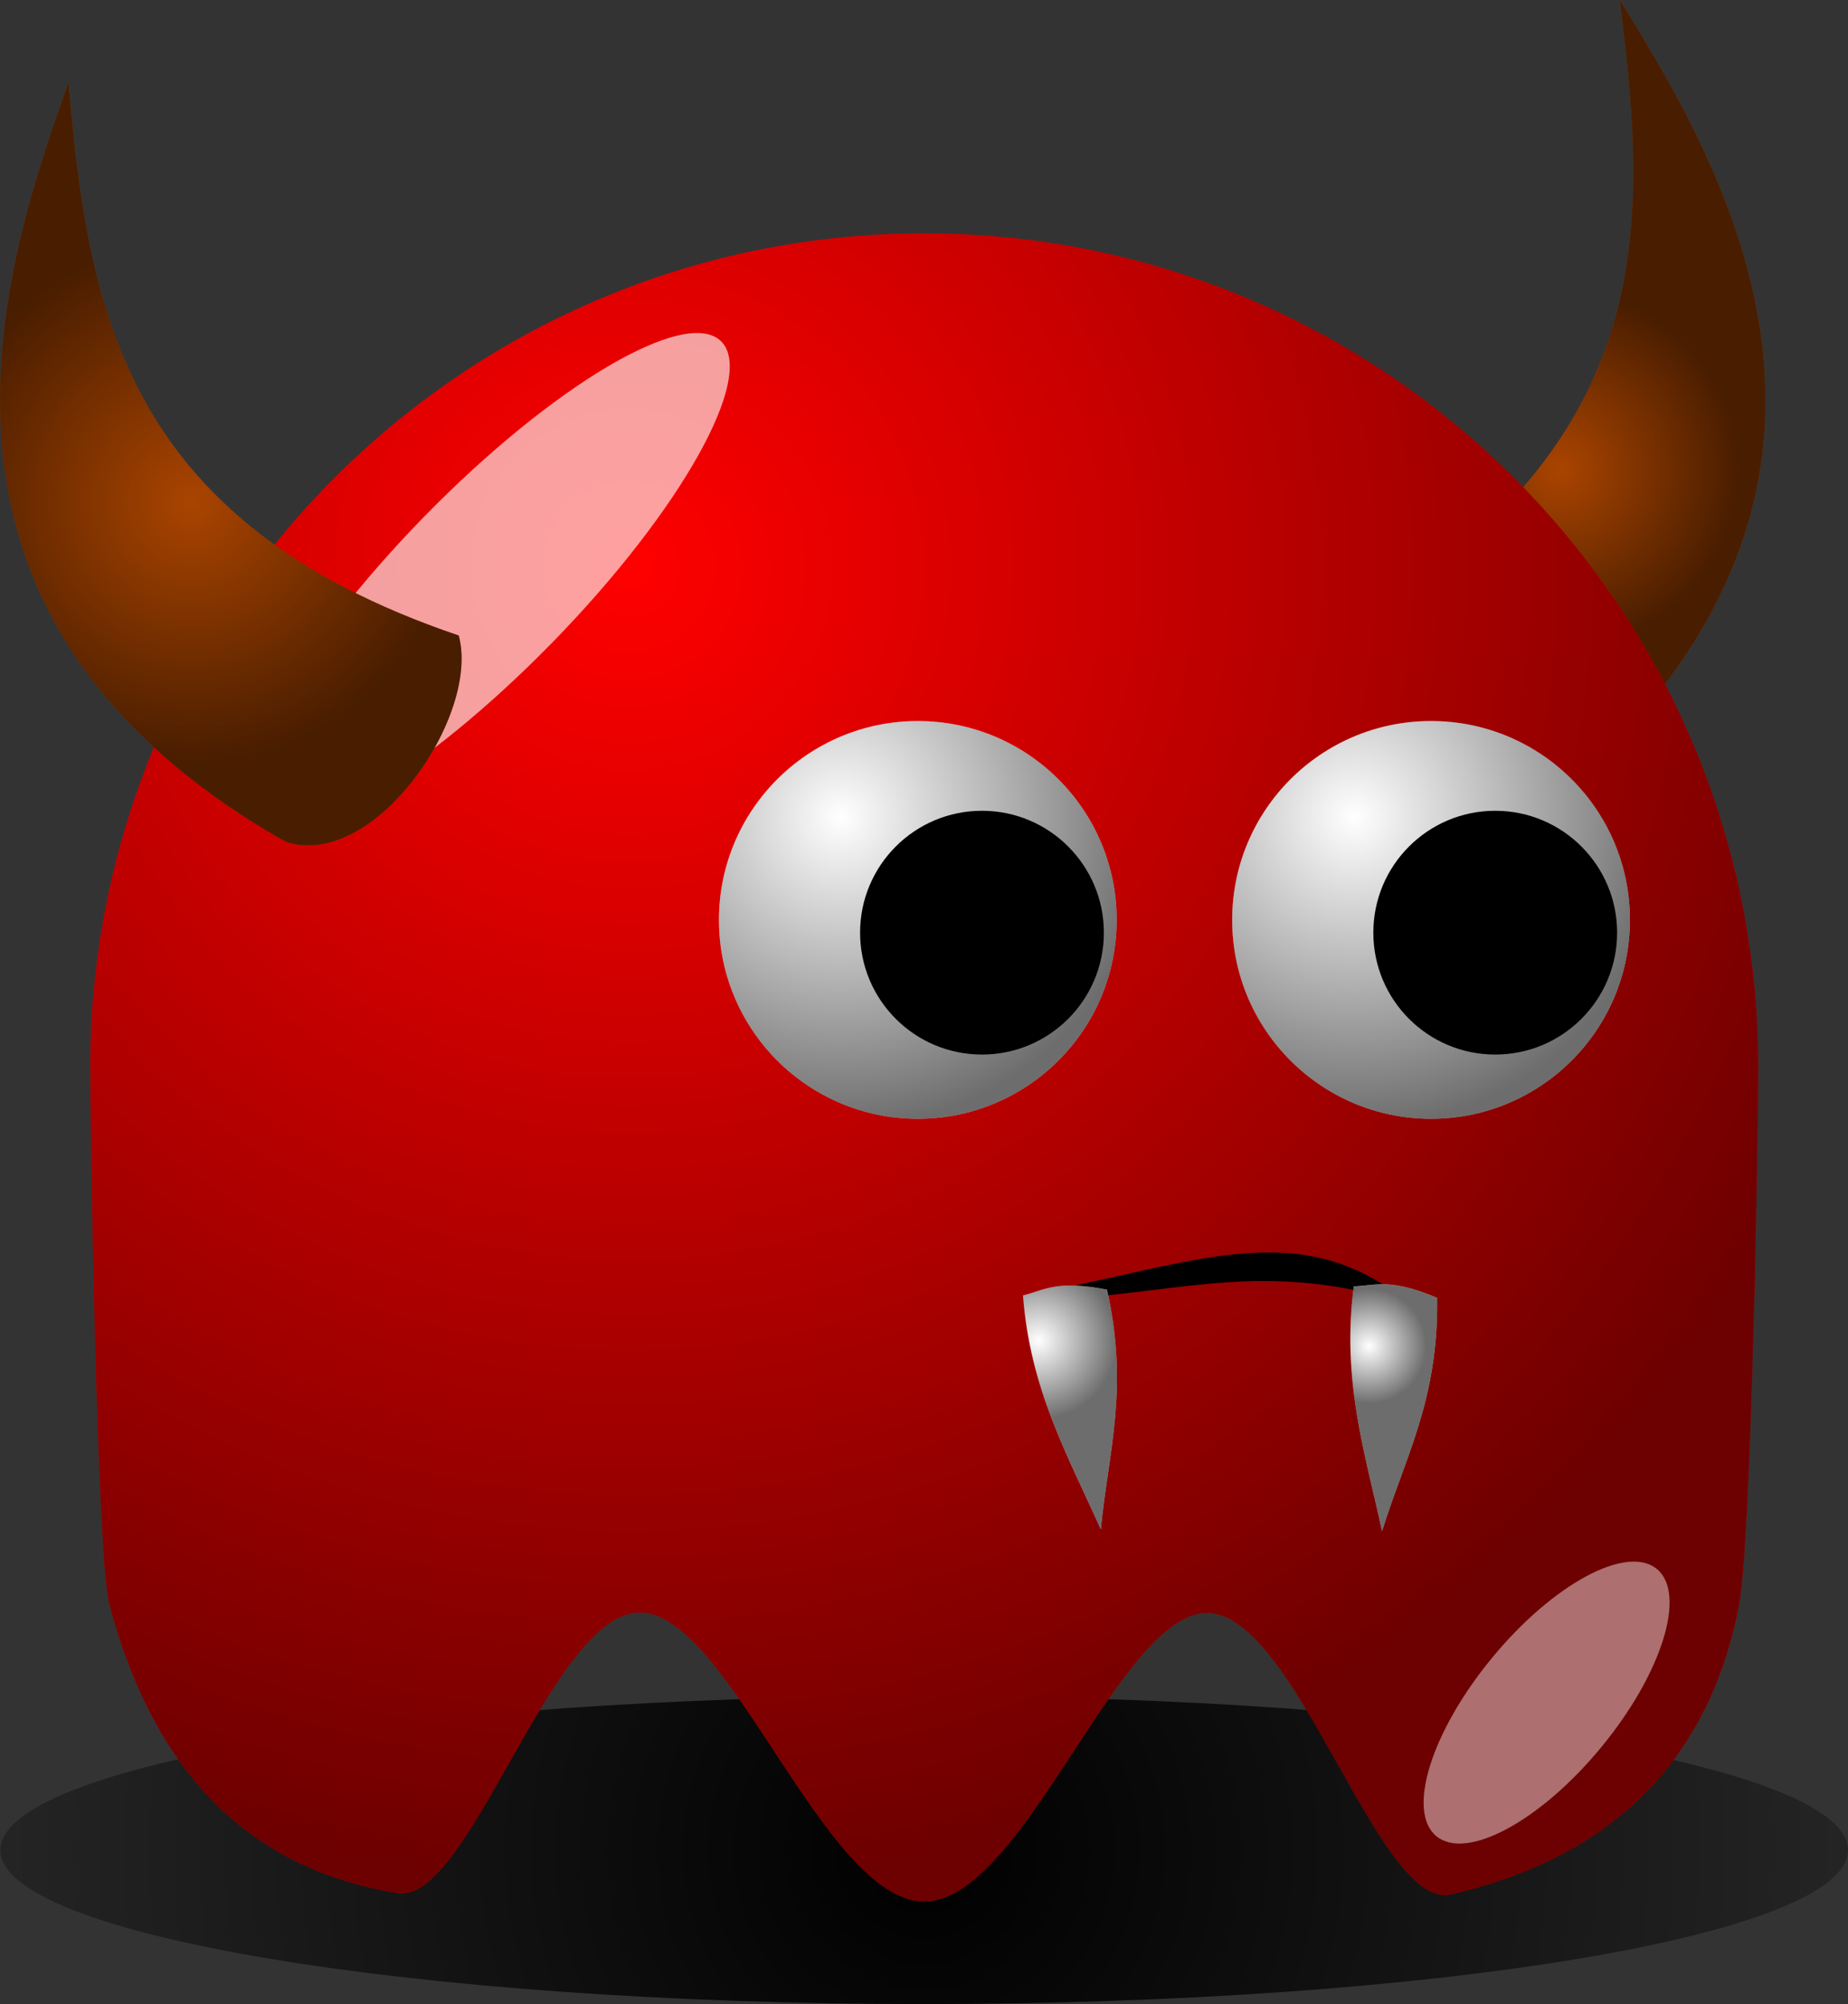 <svg version="1.1" xmlns="http://www.w3.org/2000/svg" xmlns:xlink="http://www.w3.org/1999/xlink" width="102.672" height="111.342" viewBox="0,0,102.672,111.342"><rect x="0" y="0" width="102.672" height="111.342" fill="#333333" stroke="none"/><defs><radialGradient cx="239.994" cy="224.206" r="71.999" gradientUnits="userSpaceOnUse" id="color-1"><stop offset="0" stop-color="#000000"/><stop offset="1" stop-color="#000000" stop-opacity="0"/></radialGradient><radialGradient cx="275.342" cy="147.511" r="9.938" gradientUnits="userSpaceOnUse" id="color-2"><stop offset="0" stop-color="#000000" stop-opacity="0"/><stop offset="1" stop-color="#000000" stop-opacity="0.572"/></radialGradient><radialGradient cx="223.624" cy="152.917" r="73.387" gradientUnits="userSpaceOnUse" id="color-3"><stop offset="0" stop-color="#000000" stop-opacity="0"/><stop offset="1" stop-color="#000000" stop-opacity="0.572"/></radialGradient><radialGradient cx="263.887" cy="166.818" r="17.29" gradientUnits="userSpaceOnUse" id="color-4"><stop offset="0" stop-color="#000000" stop-opacity="0"/><stop offset="1" stop-color="#000000" stop-opacity="0.572"/></radialGradient><radialGradient cx="235.372" cy="166.818" r="17.29" gradientUnits="userSpaceOnUse" id="color-5"><stop offset="0" stop-color="#000000" stop-opacity="0"/><stop offset="1" stop-color="#000000" stop-opacity="0.572"/></radialGradient><radialGradient cx="199.335" cy="149.346" r="14.431" gradientUnits="userSpaceOnUse" id="color-6"><stop offset="0" stop-color="#000000" stop-opacity="0"/><stop offset="1" stop-color="#000000" stop-opacity="0.572"/></radialGradient><radialGradient cx="246.34" cy="195.909" r="4.375" gradientUnits="userSpaceOnUse" id="color-7"><stop offset="0" stop-color="#000000" stop-opacity="0"/><stop offset="1" stop-color="#000000" stop-opacity="0.572"/></radialGradient><radialGradient cx="264.713" cy="196.209" r="3.192" gradientUnits="userSpaceOnUse" id="color-8"><stop offset="0" stop-color="#000000" stop-opacity="0"/><stop offset="1" stop-color="#000000" stop-opacity="0.572"/></radialGradient></defs><g transform="translate(-188.654,-121.42)"><g data-paper-data="{&quot;isPaintingLayer&quot;:true}" stroke="none" stroke-width="1" stroke-linecap="butt" stroke-linejoin="miter" stroke-miterlimit="10" stroke-dasharray="" stroke-dashoffset="0" style="mix-blend-mode: normal"><path d="M291.325,224.207c0,4.723 -22.991,8.554 -51.325,8.554c-28.335,0 -51.325,-3.831 -51.325,-8.554c0,-4.723 22.991,-8.554 51.325,-8.554c28.335,0 51.325,3.831 51.325,8.554z" fill="url(#color-1)" fill-rule="nonzero"/><path d="M278.641,121.42c6.352,10.144 15.776,27.089 -2.844,43.756c-4.427,2.666 -12.076,-4.512 -11.841,-9.146c17.023,-10.208 16.239,-22.306 14.685,-34.61z" fill="#aa4400" fill-rule="evenodd"/><path d="M278.641,121.42c6.352,10.144 15.776,27.089 -2.844,43.756c-4.427,2.666 -12.076,-4.512 -11.841,-9.146c17.023,-10.208 16.239,-22.306 14.685,-34.61z" fill="url(#color-2)" fill-rule="evenodd"/><path d="M286.34,180.723c0,3.457 -0.378,26.775 -1.098,30.019c-1.761,8.882 -7.471,13.994 -16.047,15.94c-3.985,0.741 -8.519,-15.555 -13.438,-15.648c-4.919,-0.093 -10.223,16.025 -15.754,16.025c-5.56,0 -10.886,-16.125 -15.826,-16.054c-4.94,0.078 -9.488,16.353 -13.48,15.583c-9.039,-1.497 -13.773,-7.685 -15.997,-16.139c-0.677,-3.151 -1.034,-26.376 -1.034,-29.727c0,-25.578 20.759,-46.337 46.337,-46.337c25.578,0 46.337,20.759 46.337,46.337z" fill="#ff0000" fill-rule="nonzero"/><path d="M286.34,180.723c0,3.457 -0.378,26.775 -1.098,30.019c-1.761,8.882 -7.471,13.994 -16.047,15.94c-3.985,0.741 -8.519,-15.555 -13.438,-15.648c-4.919,-0.093 -10.223,16.025 -15.754,16.025c-5.56,0 -10.886,-16.125 -15.826,-16.054c-4.94,0.078 -9.488,16.353 -13.48,15.583c-9.039,-1.497 -13.773,-7.685 -15.997,-16.139c-0.677,-3.151 -1.034,-26.376 -1.034,-29.727c0,-25.578 20.759,-46.337 46.337,-46.337c25.578,0 46.337,20.759 46.337,46.337z" fill="url(#color-3)" fill-rule="nonzero"/><g fill-rule="nonzero"><path d="M257.112,172.527c0,-6.102 4.947,-11.049 11.049,-11.049c6.102,0 11.049,4.947 11.049,11.049c0,6.102 -4.947,11.049 -11.049,11.049c-6.102,0 -11.049,-4.947 -11.049,-11.049z" fill="#ffffff"/><path d="M257.112,172.527c0,-6.102 4.947,-11.049 11.049,-11.049c6.102,0 11.049,4.947 11.049,11.049c0,6.102 -4.947,11.049 -11.049,11.049c-6.102,0 -11.049,-4.947 -11.049,-11.049z" fill="url(#color-4)"/><path d="M264.954,173.237c0,-3.74 3.032,-6.772 6.772,-6.772c3.74,0 6.772,3.032 6.772,6.772c0,3.74 -3.032,6.772 -6.772,6.772c-3.74,0 -6.772,-3.032 -6.772,-6.772z" fill="#000000"/></g><g fill-rule="nonzero"><path d="M228.597,172.527c0,-6.102 4.947,-11.049 11.049,-11.049c6.102,0 11.049,4.947 11.049,11.049c0,6.102 -4.947,11.049 -11.049,11.049c-6.102,0 -11.049,-4.947 -11.049,-11.049z" fill="#ffffff"/><path d="M228.597,172.527c0,-6.102 4.947,-11.049 11.049,-11.049c6.102,0 11.049,4.947 11.049,11.049c0,6.102 -4.947,11.049 -11.049,11.049c-6.102,0 -11.049,-4.947 -11.049,-11.049z" fill="url(#color-5)"/><path d="M236.439,173.237c0,-3.74 3.032,-6.772 6.772,-6.772c3.74,0 6.772,3.032 6.772,6.772c0,3.74 -3.032,6.772 -6.772,6.772c-3.74,0 -6.772,-3.032 -6.772,-6.772z" fill="#000000"/></g><path d="M219.337,157.12c-7.15,7.321 -14.55,11.705 -16.517,9.781c-1.975,-1.925 2.231,-9.431 9.374,-16.752c7.15,-7.321 14.55,-11.698 16.517,-9.773c1.975,1.925 -2.231,9.424 -9.374,16.745z" fill-opacity="0.627" fill="#ffffff" fill-rule="nonzero"/><path d="M277.605,218.507c-3.38,4.096 -7.478,6.306 -9.15,4.927c-1.671,-1.379 -0.279,-5.822 3.102,-9.918c3.38,-4.096 7.478,-6.306 9.15,-4.927c1.671,1.379 0.279,5.822 -3.102,9.918z" fill-opacity="0.434" fill="#ffffff" fill-rule="nonzero"/><path d="M214.141,156.728c1.212,4.477 -4.741,13.117 -9.638,11.449c-21.721,-12.347 -16.104,-30.903 -12.047,-42.159c1.091,12.354 2.887,24.345 21.686,30.71z" fill="#aa4400" fill-rule="evenodd"/><path d="M265.296,193.405c-7.4,-1.861 -11.655,0.021 -19.048,0.257l2.331,-0.87c6.972,-1.483 11.962,-3.151 16.945,0.007z" fill="#000000" fill-rule="evenodd"/><path d="M250.155,193.07c1.248,5.525 0.057,9.103 -0.342,13.316c-1.796,-4.035 -3.942,-7.77 -4.32,-12.996c1.198,-0.292 1.839,-0.87 4.662,-0.321z" fill="#ffffff" fill-rule="evenodd"/><path d="M268.497,193.526c0.093,5.66 -1.811,8.918 -3.058,12.96c-0.934,-4.313 -2.267,-8.412 -1.568,-13.602c1.233,-0.036 1.975,-0.47 4.627,0.642z" fill="#ffffff" fill-rule="evenodd"/><path d="M214.141,156.728c1.212,4.477 -4.741,13.117 -9.638,11.449c-21.721,-12.347 -16.104,-30.903 -12.047,-42.159c1.091,12.354 2.887,24.345 21.686,30.71z" fill="url(#color-6)" fill-rule="evenodd"/><path d="M250.155,193.07c1.248,5.525 0.057,9.103 -0.342,13.316c-1.796,-4.035 -3.942,-7.77 -4.32,-12.996c1.198,-0.292 1.839,-0.87 4.662,-0.321z" fill="url(#color-7)" fill-rule="evenodd"/><path d="M268.497,193.526c0.093,5.66 -1.811,8.918 -3.058,12.96c-0.934,-4.313 -2.267,-8.412 -1.568,-13.602c1.233,-0.036 1.975,-0.47 4.627,0.642z" fill="url(#color-8)" fill-rule="evenodd"/></g></g></svg>
